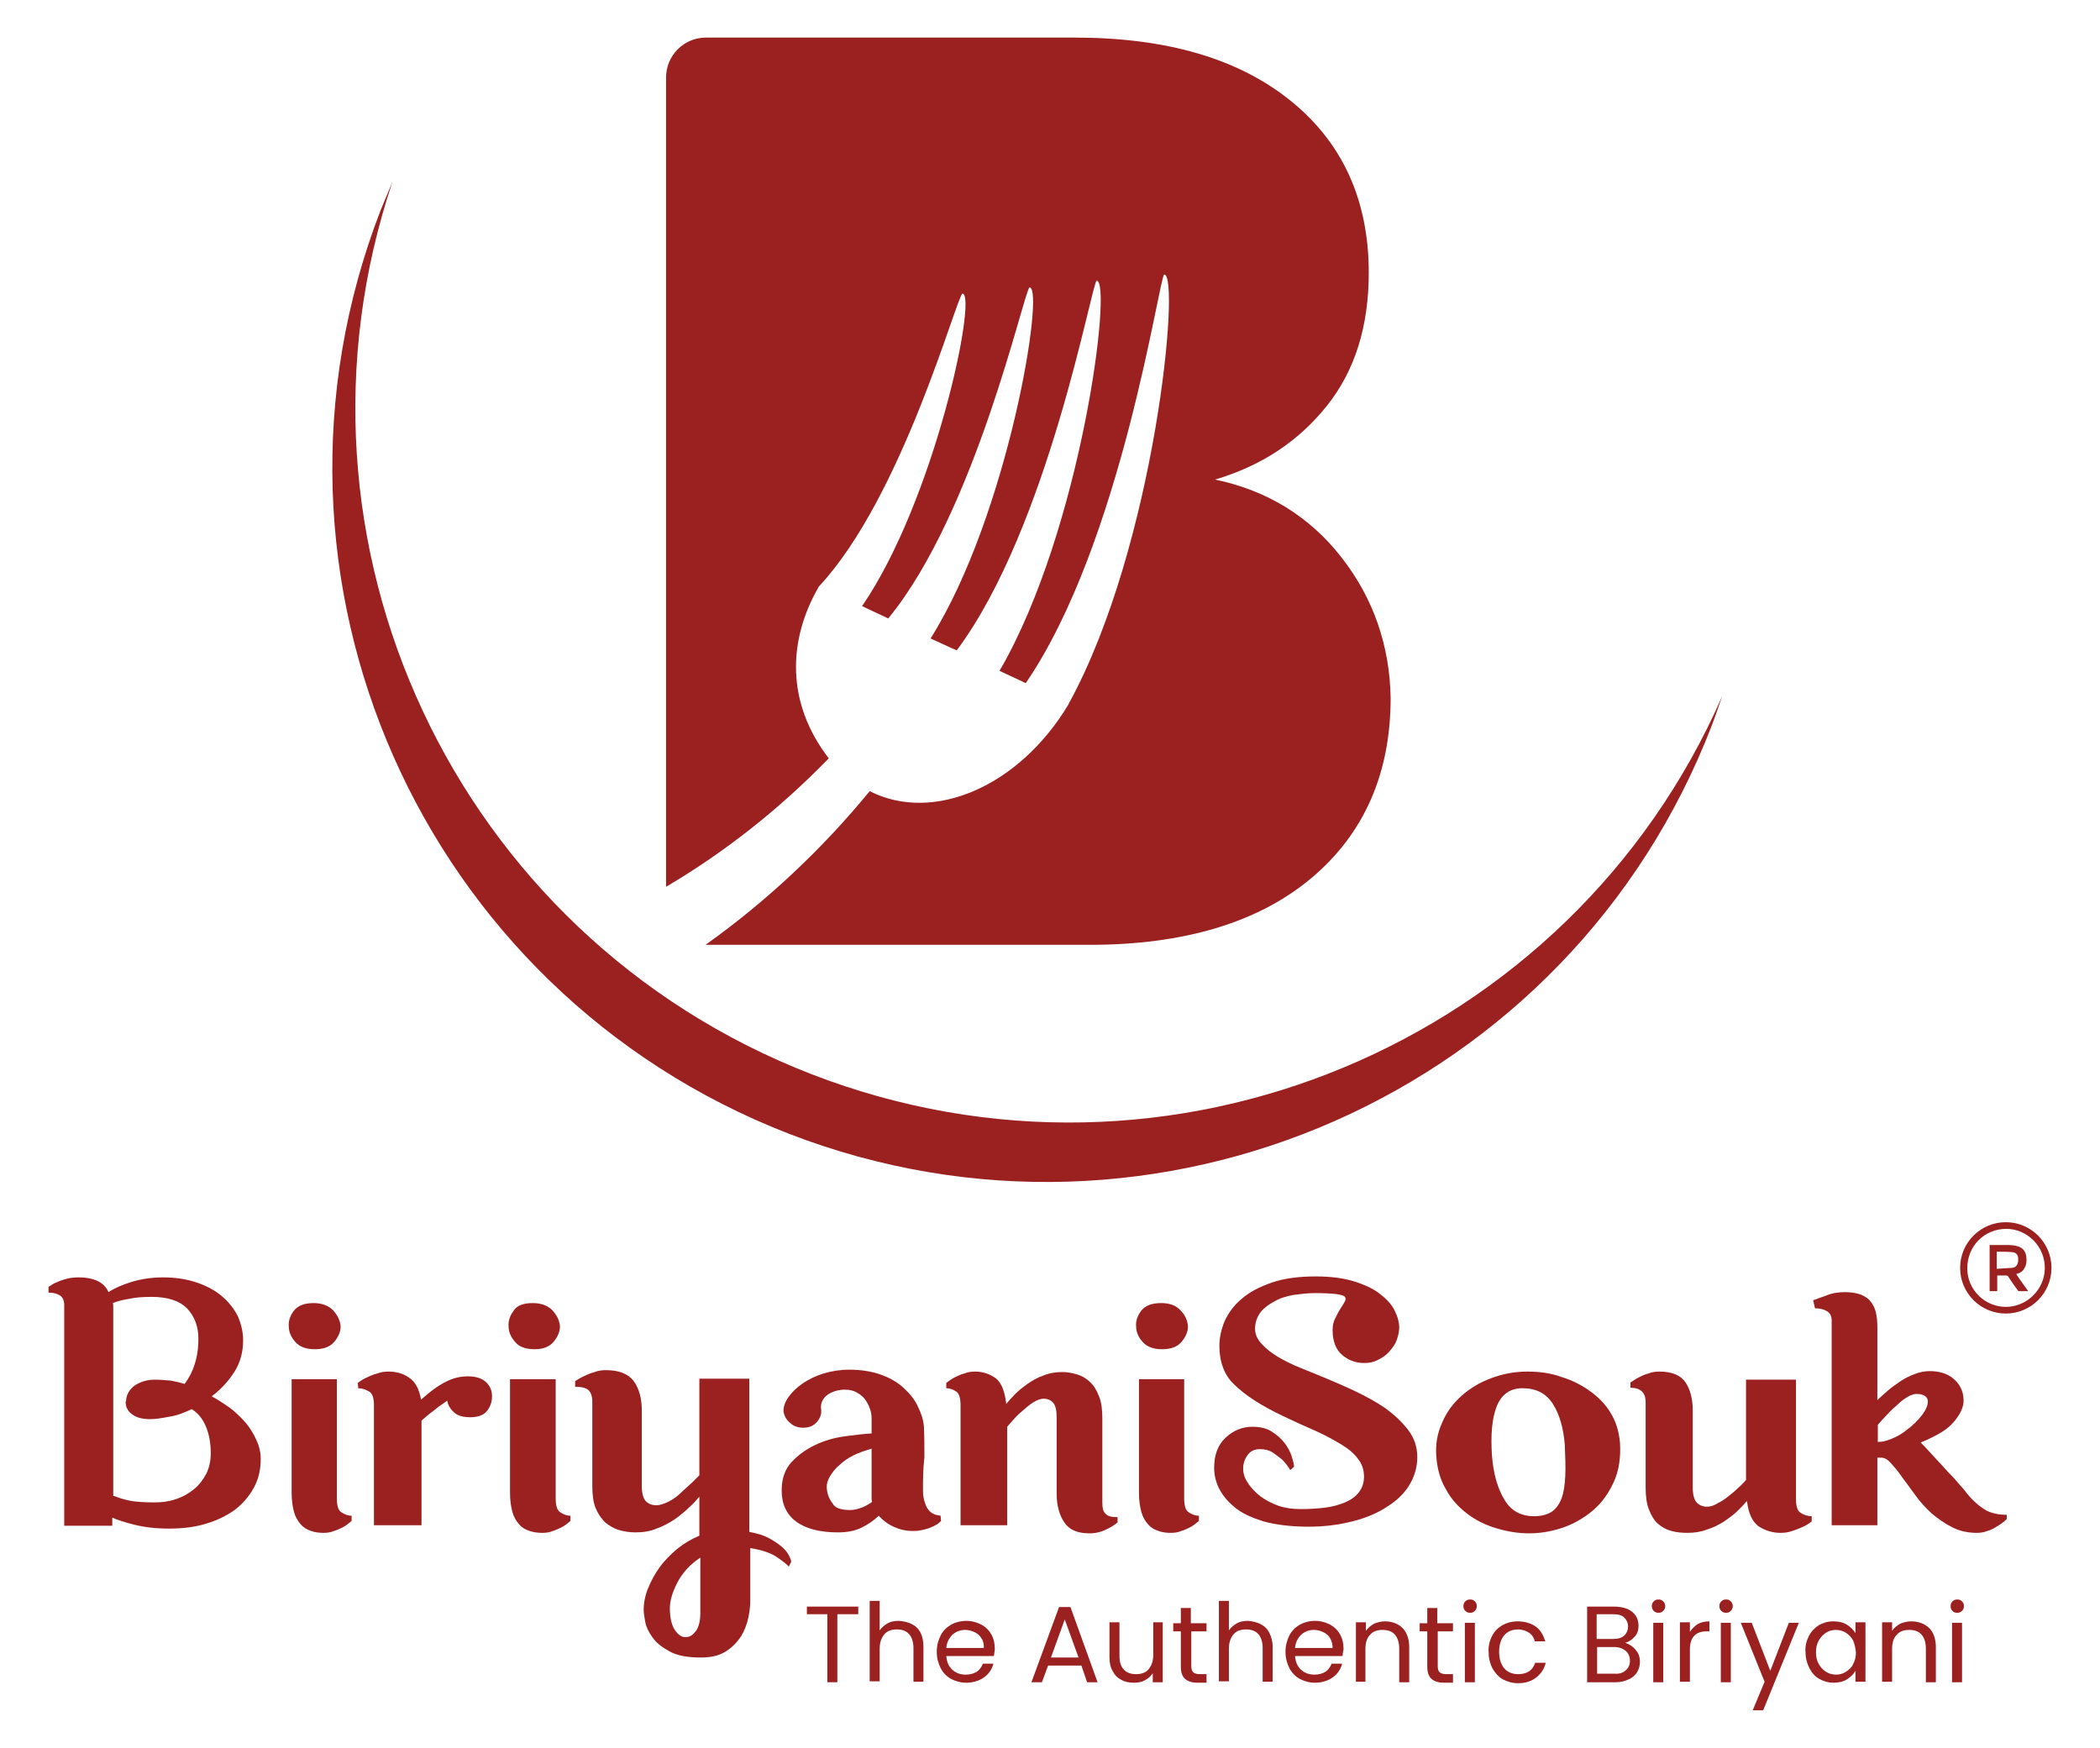 <?xml version="1.0" encoding="utf-8"?>
<!-- Generator: Adobe Illustrator 27.3.1, SVG Export Plug-In . SVG Version: 6.00 Build 0)  -->
<svg version="1.1" id="Layer_1" xmlns="http://www.w3.org/2000/svg" xmlns:xlink="http://www.w3.org/1999/xlink" x="0px" y="0px"
	 viewBox="0 0 441.4 367.4" style="enable-background:new 0 0 441.4 367.4;" xml:space="preserve">
<style type="text/css">
	.st0{fill:#9B2020;}
</style>
<g>
	<g>
		<path class="st0" d="M282,117.2c-6.7-8.6-15.6-14.1-26.6-16.4c9.8-2.9,17.6-8.1,23.5-15.5c5.9-7.4,8.8-16.7,8.8-28
			c0-15.2-5.5-27.3-16.4-36.1c-11-8.9-26.1-13.3-45.5-13.3h-77.4c-4.7,0-8.4,3.8-8.4,8.4v170.1c12.4-7.3,23.9-16.4,34.2-27
			c-9.1-11.8-8.5-24.9-2.2-35.9c0,0,0,0,0,0c0-0.1,0.1-0.1,0.1-0.2c0,0,0-0.1,0.1-0.1c0,0,0,0,0,0c17.5-18.8,28.8-60.7,30.1-61.5
			c3.2,0.2-5.8,43.4-21.1,65.7c1.8,0.9,3.7,1.7,5.5,2.6c18.4-22.4,28.5-68.8,29.7-69.6c3.3,0.1-4.5,47.9-20.8,73.8
			c1.8,0.8,3.6,1.7,5.5,2.5c19.3-25.9,28.3-77,29.4-77.7c3.4,0-3.2,52.4-20.4,82c1.8,0.9,3.7,1.7,5.5,2.6
			c20.2-29.5,28-85.2,29.1-85.9c3.5-0.1-1.9,57-20,90.1c0,0,0,0,0,0c-0.1,0.1-0.1,0.3-0.2,0.4c0,0,0,0,0,0
			c-10.3,17.1-28.3,24.9-41.7,18.1c-10,12.2-21.6,23.1-34.5,32.3h80.7c19.9,0,35.5-4.7,46.6-14c11.1-9.3,16.7-22,16.7-37.9
			C292.1,135.7,288.7,125.8,282,117.2"/>
		<path class="st0" d="M170.6,225.8c-75.1-29.1-113.5-112-88.1-187.6c-0.8,2-1.7,4-2.5,6c-29.9,77.3,8.5,164.1,85.8,194.1
			c77.3,29.9,164.2-8.5,194-85.8c0.8-2.1,1.5-4.2,2.2-6.2C330.1,219.3,245.8,254.9,170.6,225.8"/>
		<path class="st0" d="M10.2,270.5c0.6-0.4,1.2-0.8,1.8-1c0.6-0.3,1.2-0.5,2-0.7c0.7-0.2,1.6-0.3,2.5-0.3c1.7,0,3.1,0.3,4.1,0.8
			c1,0.5,1.8,1.3,2.2,2.3c1.2-0.8,2.8-1.5,4.7-2.1c1.9-0.6,4.2-1,6.8-1c2.7,0,5.1,0.4,7.1,1.1c2.1,0.7,3.9,1.7,5.3,2.9
			c1.4,1.2,2.5,2.6,3.3,4.2c0.7,1.6,1.1,3.3,1.1,5c0,2.5-0.6,4.7-1.8,6.6c-1.2,1.9-2.8,3.7-4.8,5.2c1.3,0.7,2.5,1.5,3.8,2.4
			c1.2,0.9,2.3,2,3.3,3.1c1,1.2,1.7,2.4,2.3,3.7c0.6,1.3,0.9,2.6,0.9,4c0,2.3-0.5,4.3-1.5,6.1c-1,1.8-2.3,3.3-4,4.6
			c-1.7,1.2-3.7,2.2-6.1,2.9c-2.3,0.7-4.9,1-7.7,1c-2.8,0-5.2-0.3-7.2-0.8c-2-0.5-3.6-1-4.7-1.5v1.7H13.5v-46.4c0-0.9-0.3-1.6-0.9-2
			c-0.6-0.4-1.4-0.6-2.4-0.6V270.5z M31.6,298.3c-1.6,0-2.9-0.3-3.8-1c-0.9-0.6-1.4-1.5-1.4-2.7h0.1c0-1.3,0.6-2.4,1.7-3.3
			c1.2-0.8,2.6-1.3,4.3-1.3c1.2,0,2.3,0.1,3.4,0.2c1,0.2,2,0.4,2.9,0.7c0.9-1.2,1.6-2.5,2.1-4.1c0.5-1.5,0.8-3.3,0.8-5.4
			c0-2.6-0.8-4.7-2.4-6.4c-1.6-1.6-4.1-2.4-7.4-2.4c-1.8,0-3.4,0.1-4.7,0.4c-1.3,0.2-2.5,0.5-3.5,0.9c0.1,0.2,0.1,0.5,0.1,0.7v0.7
			v39.1c0.8,0.3,1.9,0.7,3.3,1c1.4,0.3,3.2,0.4,5.4,0.4c1.6,0,3.1-0.2,4.5-0.7c1.5-0.5,2.7-1.2,3.8-2.1c1.1-0.9,1.9-2,2.6-3.3
			c0.6-1.3,0.9-2.7,0.9-4.2c0-2-0.3-3.9-1-5.6c-0.7-1.7-1.7-2.9-3-3.7c-1.7,0.8-3.3,1.4-4.8,1.6C33.9,298.1,32.7,298.3,31.6,298.3"
			/>
		<path class="st0" d="M65.9,273.9c1.7,0,3.1,0.5,4.1,1.5c0.9,1,1.5,2.1,1.6,3.4c0,1-0.4,2.1-1.3,3.2c-0.9,1.1-2.3,1.6-4.1,1.6
			c-1.9,0-3.2-0.5-4.1-1.5c-0.9-1-1.4-2.1-1.4-3.3c-0.1-1,0.2-2.1,1-3.2C62.6,274.4,64,273.9,65.9,273.9 M61.1,289.9h9.7v25
			c0,1.6,0.3,2.6,1,3c0.6,0.4,1.3,0.7,2.1,0.7v1.1c-0.6,0.5-1.2,1-1.8,1.3c-0.6,0.3-1.2,0.6-1.9,0.8c-0.7,0.3-1.4,0.4-2.2,0.4
			c-0.9,0-1.8-0.1-2.6-0.4c-0.9-0.3-1.6-0.7-2.2-1.4c-0.6-0.7-1.1-1.5-1.4-2.6c-0.3-1.1-0.5-2.4-0.5-4.1V289.9z"/>
		<path class="st0" d="M88.8,320.6H78.6v-25.2c0-1.5-0.3-2.5-1-2.9c-0.7-0.4-1.5-0.7-2.3-0.7l-0.1-1.1c0.6-0.5,1.3-0.9,2-1.2
			c0.6-0.3,1.3-0.6,2.1-0.8c0.8-0.3,1.5-0.4,2.3-0.4c1.7,0,3.2,0.4,4.4,1.3c1.3,0.8,2.1,2.4,2.5,4.6c1.9-1.7,3.5-2.9,5.1-3.7
			c1.5-0.8,3.1-1.2,4.7-1.2c1.5,0,2.7,0.3,3.6,1c0.9,0.7,1.4,1.6,1.5,2.8c0.1,1.2-0.2,2.3-0.9,3.3c-0.7,1-1.9,1.5-3.7,1.5
			c-1.1,0-2-0.2-2.6-0.5c-0.6-0.3-1.1-0.8-1.4-1.2c-0.4-0.5-0.7-1.1-0.8-1.8c-0.4,0.3-0.8,0.6-1.4,1c-0.5,0.3-1,0.8-1.7,1.3
			c-0.7,0.5-1.4,1.1-2.3,1.9V320.6z"/>
		<path class="st0" d="M112,273.9c1.7,0,3.1,0.5,4.1,1.5c0.9,1,1.5,2.1,1.6,3.4c0,1-0.4,2.1-1.3,3.2c-0.9,1.1-2.3,1.6-4,1.6
			c-1.9,0-3.3-0.5-4.1-1.5c-0.9-1-1.4-2.1-1.4-3.3c-0.1-1,0.2-2.1,1-3.2C108.6,274.4,110,273.9,112,273.9 M107.1,289.9h9.7v25
			c0,1.6,0.3,2.6,1,3c0.6,0.4,1.3,0.7,2.1,0.7v1.1c-0.6,0.5-1.2,1-1.8,1.3c-0.6,0.3-1.2,0.6-1.9,0.8c-0.7,0.3-1.4,0.4-2.2,0.4
			c-0.9,0-1.8-0.1-2.7-0.4c-0.9-0.3-1.6-0.7-2.2-1.4c-0.6-0.7-1.1-1.5-1.4-2.6c-0.3-1.1-0.5-2.4-0.5-4.1V289.9z"/>
		<path class="st0" d="M165.8,329.3c-0.3-0.4-1.2-1.1-2.5-2c-1.3-0.9-3.2-1.5-5.6-1.9v11c0,1-0.1,2.2-0.4,3.6
			c-0.3,1.4-0.8,2.7-1.5,3.9c-0.8,1.2-1.8,2.3-3.2,3.2c-1.4,0.9-3.1,1.3-5.3,1.3c-2.8,0-5-0.4-6.6-1.3c-1.6-0.9-2.8-1.8-3.6-3
			c-0.8-1.1-1.3-2.2-1.5-3.3c-0.2-1.1-0.3-1.9-0.3-2.4c0-1.5,0.3-3,0.9-4.5c0.6-1.5,1.4-3,2.4-4.4c1-1.4,2.3-2.7,3.7-3.9
			c1.5-1.2,3-2.1,4.7-2.8v-8.2c-0.5,0.6-1.2,1.4-2.1,2.2c-0.8,0.8-1.9,1.7-3,2.5c-1.2,0.8-2.5,1.5-3.9,2c-1.4,0.6-2.9,0.8-4.5,0.8
			c-1.2,0-2.4-0.2-3.4-0.5c-1.1-0.3-2-0.9-2.9-1.6c-0.8-0.8-1.5-1.8-2-3c-0.5-1.2-0.7-2.8-0.7-4.7v-17.7c0-1.1-0.3-1.9-0.8-2.4
			c-0.6-0.5-1.5-0.7-2.8-0.7v-1.2c0.6-0.4,1.3-0.8,2-1.1c0.6-0.3,1.3-0.6,2.1-0.8c0.7-0.3,1.6-0.4,2.4-0.4c2.7,0,4.7,0.8,5.8,2.3
			c1.1,1.5,1.7,3.6,1.7,6.1v15.9c0,1.6,0.3,2.6,0.8,3.2c0.6,0.6,1.3,0.9,2.3,0.9c0.7,0,1.6-0.3,2.6-0.8c1-0.5,1.9-1.2,2.7-2
			c0.8-0.7,1.6-1.5,2.3-2.1l1.4-1.4v-20.3h10.5v32.2c1.6,0.3,3,0.7,4.1,1.3c1.1,0.6,2,1.2,2.7,1.8s1.2,1.2,1.5,1.8
			c0.3,0.6,0.5,1,0.5,1.4L165.8,329.3z M140.8,338.1c0,2,0.4,3.6,1.1,4.6c0.7,1,1.5,1.5,2.3,1.4c0.8,0,1.4-0.4,2.1-1.3
			c0.6-0.9,0.9-2.1,0.9-3.7v-11.7c-2.1,1.4-3.7,3.1-4.8,5.2C141.3,334.7,140.8,336.5,140.8,338.1"/>
		<path class="st0" d="M194,313.5c0,0.9,0.2,1.9,0.6,2.9c0.4,1,1.1,1.7,2.1,2c0.5,0.1,0.8,0.2,1,0.2l0.1,1.1
			c-0.3,0.3-0.7,0.7-1.2,0.9c-0.5,0.3-1.1,0.5-1.6,0.7c-0.6,0.2-1.1,0.3-1.7,0.4c-0.6,0.1-1.1,0.1-1.5,0.1c-1.4,0-2.7-0.3-4-0.9
			c-1.3-0.6-2.3-1.4-3.1-2.3c-1,1-2.2,1.8-3.6,2.5c-1.4,0.7-3.1,1-5,1c-3.8,0-6.8-0.8-8.8-2.3c-2-1.5-3-3.7-3-6.5
			c0-2.5,0.7-4.5,2.1-6c1.4-1.5,3.1-2.7,5-3.6c1.9-0.9,4-1.5,6.2-1.8c2.2-0.3,4-0.5,5.6-0.6v-3.2c0-0.7-0.1-1.4-0.4-2.1
			c-0.2-0.7-0.6-1.3-1-1.9c-0.5-0.6-1-1-1.7-1.4c-0.7-0.4-1.5-0.6-2.5-0.6c-1.4,0-2.7,0.4-3.7,1.1c-1,0.8-1.5,1.8-1.3,3.1
			c0.1,0.9-0.2,1.8-0.9,2.6c-0.7,0.8-1.6,1.2-2.9,1.2c-1,0-2-0.3-2.7-1c-0.8-0.6-1.2-1.4-1.4-2.3c-0.1-1,0.3-2.1,1-3.1
			c0.7-1,1.7-2,3-2.9c1.3-0.9,2.8-1.6,4.4-2.1c1.7-0.5,3.5-0.8,5.4-0.8c2.6,0,4.9,0.4,6.8,1.1c1.9,0.7,3.6,1.7,4.8,2.9
			c1.3,1.2,2.3,2.5,2.9,3.9c0.7,1.4,1.1,2.8,1.2,4.1c0.1,2.1,0.1,4.3,0.1,6.4C194,308.9,194,311.1,194,313.5 M178.7,317.4
			c0.8,0,1.6-0.2,2.4-0.5c0.8-0.3,1.5-0.7,2.2-1.2c-0.1-0.3-0.1-0.6-0.1-0.9c0-0.3,0-0.7,0-1v-9.3c-1.3,0.4-2.6,0.8-3.8,1.4
			c-1.2,0.6-2.2,1.3-3,2.1c-0.9,0.7-1.5,1.6-2,2.4c-0.5,0.9-0.7,1.7-0.6,2.6c0.1,1.1,0.5,2.1,1.2,3
			C175.5,317,176.8,317.4,178.7,317.4"/>
		<path class="st0" d="M201.9,320.6v-25.2c0-1.5-0.3-2.5-0.9-2.9c-0.6-0.4-1.3-0.7-2.1-0.7v-1.1c0.6-0.5,1.2-0.9,1.8-1.2
			c0.6-0.3,1.2-0.6,2-0.8c0.7-0.3,1.5-0.4,2.3-0.4c1.6,0,3,0.5,4.3,1.4c1.2,1,1.9,2.7,2.2,5.4c0.5-0.6,1.2-1.4,1.9-2.1
			c0.8-0.8,1.7-1.5,2.7-2.2c1-0.7,2.1-1.3,3.3-1.7c1.2-0.5,2.5-0.7,3.9-0.7c1.1,0,2.1,0.2,3.1,0.5c1,0.3,1.9,0.8,2.7,1.6
			c0.8,0.7,1.4,1.7,1.9,3c0.5,1.2,0.7,2.8,0.7,4.7v17.7c0,1.1,0.2,1.9,0.7,2.3c0.4,0.5,1.3,0.7,2.5,0.7v1.1
			c-0.6,0.5-1.2,0.9-1.8,1.2c-0.6,0.3-1.2,0.6-1.9,0.8c-0.7,0.2-1.4,0.3-2.2,0.3c-2.5,0-4.2-0.7-5.3-2.3c-1-1.5-1.6-3.5-1.6-6v-15.9
			c0-1.6-0.2-2.6-0.7-3.2c-0.5-0.6-1.2-0.9-2-0.9c-0.6,0-1.3,0.2-2.1,0.7c-0.7,0.4-1.4,1-2.1,1.6c-0.7,0.6-1.4,1.2-2,1.9
			c-0.6,0.7-1.1,1.2-1.5,1.7v20.7H201.9z"/>
		<path class="st0" d="M244.1,273.9c1.7,0,3.1,0.5,4,1.5c1,1,1.5,2.1,1.6,3.4c0,1-0.4,2.1-1.3,3.2c-0.9,1.1-2.3,1.6-4.1,1.6
			c-1.9,0-3.2-0.5-4.1-1.5c-0.9-1-1.4-2.1-1.4-3.3c-0.1-1,0.2-2.1,1-3.2C240.7,274.4,242.1,273.9,244.1,273.9 M239.2,289.9h9.7v25
			c0,1.6,0.3,2.6,1,3c0.6,0.4,1.3,0.7,2.1,0.7v1.1c-0.6,0.5-1.2,1-1.8,1.3c-0.6,0.3-1.2,0.6-1.9,0.8c-0.7,0.3-1.4,0.4-2.2,0.4
			c-0.9,0-1.8-0.1-2.6-0.4c-0.9-0.3-1.6-0.7-2.2-1.4c-0.6-0.7-1.1-1.5-1.4-2.6c-0.3-1.1-0.5-2.4-0.5-4.1V289.9z"/>
		<path class="st0" d="M256.3,282.9c0-1.7,0.4-3.5,1.1-5.2c0.8-1.7,1.9-3.3,3.6-4.7c1.6-1.4,3.7-2.5,6.3-3.4
			c2.6-0.9,5.7-1.3,9.3-1.3c3.3,0,6,0.4,8.2,1.1c2.2,0.7,4.1,1.6,5.4,2.7c1.4,1.1,2.4,2.2,3,3.5c0.6,1.2,0.9,2.4,0.9,3.4
			c0,0.9-0.2,1.7-0.5,2.6c-0.3,0.9-0.9,1.7-1.5,2.4c-0.7,0.8-1.5,1.4-2.4,1.8c-0.9,0.5-1.9,0.7-2.9,0.7c-1.9,0-3.4-0.6-4.7-1.7
			c-1.3-1.1-2-2.9-2-5.2c0-1,0.2-1.9,0.6-2.6c0.4-0.8,0.7-1.4,1.1-2c0.4-0.6,0.7-1.1,0.9-1.5c0.2-0.4,0.2-0.7-0.1-1
			c-0.3-0.2-0.9-0.4-1.8-0.5c-0.9-0.1-2.4-0.2-4.4-0.2c-1.6,0-3.1,0.2-4.6,0.4c-1.5,0.3-2.9,0.7-4,1.4c-1.2,0.6-2.2,1.4-2.9,2.3
			c-0.7,1-1.1,2.1-1.1,3.4c0,1.2,0.5,2.2,1.4,3.2c0.9,1,2.1,1.9,3.4,2.7c1.4,0.8,2.9,1.6,4.7,2.3c1.7,0.7,3.4,1.4,4.9,2
			c2.1,0.9,4.3,1.8,6.6,2.9c2.3,1.1,4.5,2.3,6.4,3.6c1.9,1.4,3.5,2.9,4.8,4.6c1.3,1.7,1.9,3.6,1.9,5.7c0,2.1-0.6,4.1-1.7,5.9
			c-1.1,1.8-2.7,3.3-4.8,4.6c-2,1.3-4.4,2.3-7.2,3c-2.8,0.7-5.8,1.1-9.1,1.1c-3.8,0-6.9-0.4-9.5-1.1c-2.5-0.8-4.6-1.7-6.1-3
			c-1.5-1.2-2.6-2.6-3.3-4c-0.7-1.4-1-2.9-1-4.3c0-2.7,0.8-4.8,2.4-6.3c1.6-1.5,3.5-2.3,5.6-2.3c1.6,0,3,0.3,4.1,1
			c1.1,0.7,2,1.5,2.7,2.4c0.7,0.9,1.2,1.9,1.5,2.8c0.3,1,0.5,1.7,0.5,2.2l-0.8,0.7c-0.5-0.8-1-1.5-1.7-2.2c-0.6-0.5-1.3-1-2-1.5
			c-0.8-0.5-1.7-0.7-2.7-0.7c-1.1,0-2,0.4-2.6,1.3c-0.6,0.8-0.9,1.8-0.9,2.8c0,1,0.3,2,1,3c0.6,1,1.5,1.9,2.6,2.8
			c1.1,0.8,2.4,1.5,3.8,2c1.5,0.5,3,0.7,4.7,0.7c1.8,0,3.5-0.1,5.1-0.3c1.6-0.2,3-0.6,4.2-1.1c1.2-0.5,2.2-1.2,2.9-2.1
			c0.7-0.9,1.1-2,1.1-3.3c0-1.4-0.4-2.7-1.3-3.8c-0.8-1.1-2-2.1-3.5-3c-1.5-0.9-3.3-1.9-5.3-2.8c-2.1-0.9-4.3-1.9-6.8-3.1
			c-4.7-2.2-8.2-4.5-10.5-6.8C257.4,289.1,256.3,286.3,256.3,282.9"/>
		<path class="st0" d="M321,288.3c2.5,0,4.9,0.3,7.1,1.1c2.3,0.7,4.3,1.7,6.1,3c1.8,1.3,3.3,2.8,4.4,4.7c1.1,1.8,1.7,3.9,1.9,6.1
			c0.2,3.1-0.2,5.9-1.3,8.3c-1.1,2.4-2.5,4.4-4.4,6c-1.9,1.6-4,2.8-6.3,3.6c-2.4,0.8-4.7,1.2-7.1,1.2c-2.4,0-4.7-0.4-7-1.1
			c-2.3-0.7-4.3-1.7-6.1-3.1c-1.8-1.4-3.3-3-4.4-5.1c-1.2-2-1.8-4.3-2-6.8c-0.2-2.6,0.2-4.9,1.2-7.1c0.9-2.2,2.3-4.1,4.1-5.7
			c1.8-1.6,3.8-2.8,6.2-3.7C315.8,288.8,318.3,288.3,321,288.3 M322.5,318.7c1.4,0,2.6-0.3,3.6-0.9c0.9-0.6,1.6-1.5,2.1-2.8
			c0.5-1.3,0.7-2.8,0.8-4.7c0.1-1.9,0-4.1-0.1-6.7c-0.3-3.5-1.1-6.3-2.5-8.5c-1.4-2.2-3.5-3.3-6.4-3.3c-2.6,0-4.4,1.3-5.4,3.8
			c-1,2.5-1.3,6-1,10.4c0.3,3.8,1.2,6.9,2.6,9.2C317.6,317.6,319.7,318.7,322.5,318.7"/>
		<path class="st0" d="M377.5,289.9v25.2c0,1.5,0.3,2.5,1,2.9c0.6,0.4,1.4,0.7,2.3,0.7v1.1c-0.6,0.5-1.3,0.9-2,1.2
			c-0.7,0.3-1.4,0.6-2.1,0.8c-0.8,0.3-1.6,0.4-2.4,0.4c-1.8,0-3.3-0.5-4.7-1.4c-1.3-1-2.1-2.7-2.4-5.3c-0.5,0.6-1.2,1.3-2,2.1
			c-0.8,0.8-1.8,1.5-2.8,2.2c-1.1,0.7-2.3,1.3-3.6,1.7c-1.3,0.5-2.7,0.7-4.1,0.7c-1.2,0-2.3-0.1-3.4-0.4c-1.1-0.3-2-0.8-2.8-1.5
			c-0.8-0.7-1.4-1.7-1.9-3c-0.5-1.2-0.7-2.8-0.7-4.7v-17.9c0-2-1.1-3-3.2-3v-1.1c0.6-0.4,1.2-0.8,1.8-1.1c0.6-0.3,1.2-0.6,2-0.8
			c0.7-0.3,1.5-0.4,2.3-0.4c2.7,0,4.5,0.8,5.5,2.3c1,1.5,1.5,3.5,1.5,5.9v16.1c0,1.6,0.3,2.6,0.8,3.2c0.6,0.6,1.3,0.9,2.2,0.9
			c0.7,0,1.4-0.2,2.2-0.7c0.8-0.4,1.6-0.9,2.3-1.5c0.8-0.6,1.5-1.2,2.1-1.8c0.7-0.6,1.2-1.2,1.6-1.6v-21.1H377.5z"/>
		<path class="st0" d="M381.1,273.3c0.7-0.2,1.6-0.6,2.8-1c1.2-0.5,2.5-0.7,3.9-0.7c1.3,0,2.4,0.2,3.3,0.5c0.9,0.4,1.6,0.8,2.1,1.5
			c0.5,0.6,0.9,1.4,1.1,2.3c0.2,0.9,0.3,1.9,0.3,3v15.4c0.6-0.6,1.4-1.3,2.2-2c0.8-0.7,1.7-1.3,2.7-2c0.9-0.6,1.9-1.1,3-1.5
			c1-0.4,2.1-0.6,3.1-0.6c2,0,3.7,0.5,5,1.6c1.3,1.1,2,2.5,2.1,4.1c0.1,1-0.1,1.9-0.6,2.9c-0.5,0.9-1.1,1.8-1.9,2.6
			c-0.8,0.8-1.8,1.5-2.9,2.1c-1.1,0.6-2.3,1.2-3.6,1.7c0.5,0.5,1.1,1.1,1.8,1.9c0.7,0.8,1.6,1.7,2.5,2.7c0.9,1,1.8,2,2.8,3
			c0.9,1.1,1.9,2.1,2.7,3.2c1.4,1.7,2.8,2.8,4,3.5c1.2,0.6,2.6,0.9,4.3,0.9v0.9c-0.6,0.6-1.3,1.1-2,1.5c-0.6,0.4-1.3,0.8-2.1,1
			c-0.7,0.3-1.5,0.4-2.2,0.4c-1.9,0-3.7-0.4-5.2-1.2c-1.6-0.8-3-1.8-4.3-2.9c-1.3-1.2-2.4-2.4-3.4-3.8c-1-1.4-2-2.7-2.8-3.8
			c-0.8-1.2-1.6-2.1-2.3-2.9c-0.7-0.8-1.4-1.2-2-1.2h-0.9v14.2H385v-43c0-0.9-0.3-1.6-1-2c-0.7-0.4-1.5-0.6-2.5-0.6L381.1,273.3z
			 M402.8,293c-0.5,0-1.1,0.2-1.8,0.6c-0.7,0.4-1.4,0.9-2.1,1.6c-0.7,0.6-1.5,1.3-2.2,2.1c-0.8,0.8-1.4,1.5-2,2.2v3.6l1.1-0.1
			c1.7-0.4,3.4-1.2,4.8-2.3c1.5-1.1,2.6-2.2,3.5-3.4c0.8-1.1,1.2-2.1,1.1-3C405,293.5,404.3,293,402.8,293"/>
		<polygon class="st0" points="180.4,337.7 180.4,339.3 176,339.3 176,353.6 173.9,353.6 173.9,339.3 169.6,339.3 169.6,337.7 		"/>
		<path class="st0" d="M191.7,341.4c0.8,0.4,1.4,1,1.8,1.8c0.4,0.8,0.6,1.8,0.6,2.9v7.4h-2.1v-7.1c0-1.2-0.3-2.2-0.9-2.9
			c-0.6-0.7-1.5-1-2.6-1c-1.1,0-2,0.3-2.6,1c-0.6,0.7-1,1.7-1,3v6.9h-2.1v-16.9h2.1v6.2c0.4-0.6,1-1.1,1.7-1.5
			c0.7-0.4,1.5-0.5,2.4-0.5C190.1,340.8,190.9,341,191.7,341.4"/>
		<path class="st0" d="M208.9,348.1h-10c0.1,1.2,0.5,2.2,1.3,2.9c0.8,0.7,1.7,1,2.8,1c0.9,0,1.6-0.2,2.3-0.6c0.6-0.4,1-1,1.3-1.7
			h2.2c-0.3,1.2-1,2.2-2,2.9c-1,0.7-2.3,1.1-3.7,1.1c-1.2,0-2.2-0.3-3.2-0.8c-0.9-0.5-1.7-1.3-2.2-2.3c-0.5-1-0.8-2.1-0.8-3.4
			c0-1.3,0.3-2.4,0.8-3.4c0.5-1,1.2-1.7,2.2-2.3c0.9-0.5,2-0.8,3.2-0.8c1.2,0,2.2,0.3,3.2,0.8c0.9,0.5,1.6,1.2,2.1,2.1
			c0.5,0.9,0.7,1.9,0.7,3.1C209,347.2,209,347.7,208.9,348.1 M206.3,344.4c-0.3-0.6-0.8-1-1.4-1.3c-0.6-0.3-1.3-0.5-2-0.5
			c-1,0-1.9,0.3-2.7,1c-0.7,0.7-1.2,1.6-1.3,2.8h7.9C206.8,345.6,206.7,344.9,206.3,344.4"/>
		<path class="st0" d="M227.3,350.1h-7l-1.3,3.5h-2.2l5.8-15.8h2.4l5.7,15.8h-2.2L227.3,350.1z M226.7,348.4l-2.9-8l-2.9,8H226.7z"
			/>
		<path class="st0" d="M244.4,341.1v12.5h-2.1v-1.9c-0.4,0.6-0.9,1.1-1.7,1.5c-0.7,0.4-1.5,0.5-2.3,0.5c-1,0-1.9-0.2-2.6-0.6
			c-0.8-0.4-1.4-1-1.8-1.8c-0.5-0.8-0.7-1.8-0.7-3v-7.3h2.1v7.1c0,1.2,0.3,2.2,0.9,2.8c0.6,0.7,1.5,1,2.6,1c1.1,0,2-0.3,2.6-1
			c0.6-0.7,1-1.7,1-3v-6.9H244.4z"/>
		<path class="st0" d="M250.4,342.8v7.4c0,0.6,0.1,1,0.4,1.3c0.2,0.2,0.7,0.4,1.3,0.4h1.5v1.8h-1.9c-1.2,0-2-0.3-2.6-0.8
			c-0.6-0.5-0.9-1.4-0.9-2.6v-7.4h-1.6v-1.7h1.6v-3.2h2.1v3.2h3.3v1.7H250.4z"/>
		<path class="st0" d="M265,341.4c0.8,0.4,1.4,1,1.8,1.8c0.4,0.8,0.7,1.8,0.7,2.9v7.4h-2.1v-7.1c0-1.2-0.3-2.2-0.9-2.9
			c-0.6-0.7-1.5-1-2.6-1c-1.1,0-2,0.3-2.6,1c-0.6,0.7-1,1.7-1,3v6.9h-2.1v-16.9h2.1v6.2c0.4-0.6,1-1.1,1.7-1.5
			c0.7-0.4,1.5-0.5,2.4-0.5C263.4,340.8,264.2,341,265,341.4"/>
		<path class="st0" d="M282.2,348.1h-10c0.1,1.2,0.5,2.2,1.3,2.9c0.8,0.7,1.7,1,2.8,1c0.9,0,1.6-0.2,2.3-0.6c0.6-0.4,1-1,1.3-1.7
			h2.2c-0.3,1.2-1,2.2-2,2.9c-1,0.7-2.3,1.1-3.7,1.1c-1.2,0-2.2-0.3-3.2-0.8c-0.9-0.5-1.7-1.3-2.2-2.3c-0.5-1-0.8-2.1-0.8-3.4
			c0-1.3,0.3-2.4,0.8-3.4c0.5-1,1.2-1.7,2.2-2.3c0.9-0.5,2-0.8,3.2-0.8c1.2,0,2.2,0.3,3.2,0.8c0.9,0.5,1.6,1.2,2.1,2.1
			c0.5,0.9,0.7,1.9,0.7,3.1C282.3,347.2,282.2,347.7,282.2,348.1 M279.6,344.4c-0.3-0.6-0.8-1-1.4-1.3c-0.6-0.3-1.3-0.5-2-0.5
			c-1,0-1.9,0.3-2.7,1c-0.7,0.7-1.2,1.6-1.3,2.8h7.9C280.1,345.6,279.9,344.9,279.6,344.4"/>
		<path class="st0" d="M294.8,342.2c0.9,0.9,1.4,2.3,1.4,4v7.4h-2.1v-7.1c0-1.2-0.3-2.2-0.9-2.9c-0.6-0.7-1.5-1-2.6-1
			c-1.1,0-2,0.3-2.6,1c-0.7,0.7-1,1.7-1,3v6.9H285v-12.5h2.1v1.8c0.4-0.6,1-1.1,1.7-1.5c0.7-0.3,1.5-0.5,2.3-0.5
			C292.6,340.8,293.9,341.3,294.8,342.2"/>
		<path class="st0" d="M302.2,342.8v7.4c0,0.6,0.1,1,0.4,1.3c0.2,0.2,0.7,0.4,1.3,0.4h1.5v1.8h-1.9c-1.2,0-2-0.3-2.6-0.8
			c-0.6-0.5-0.9-1.4-0.9-2.6v-7.4h-1.6v-1.7h1.6v-3.2h2.1v3.2h3.3v1.7H302.2z"/>
		<path class="st0" d="M308,338.6c-0.3-0.3-0.4-0.6-0.4-1c0-0.4,0.1-0.7,0.4-1c0.3-0.3,0.6-0.4,1-0.4c0.4,0,0.7,0.1,1,0.4
			c0.3,0.3,0.4,0.6,0.4,1c0,0.4-0.1,0.7-0.4,1c-0.3,0.3-0.6,0.4-1,0.4C308.6,339,308.3,338.9,308,338.6 M310,353.6h-2.1v-12.5h2.1
			V353.6z"/>
		<path class="st0" d="M313.6,343.9c0.5-1,1.2-1.7,2.2-2.3c0.9-0.5,2-0.8,3.2-0.8c1.5,0,2.8,0.4,3.8,1.1c1,0.7,1.6,1.8,2,3.1h-2.2
			c-0.2-0.8-0.6-1.4-1.2-1.8c-0.6-0.4-1.4-0.7-2.3-0.7c-1.2,0-2.2,0.4-2.9,1.2c-0.7,0.8-1.1,2-1.1,3.5c0,1.5,0.4,2.7,1.1,3.5
			c0.7,0.8,1.7,1.2,2.9,1.2c0.9,0,1.7-0.2,2.3-0.6c0.6-0.4,1-1,1.3-1.8h2.2c-0.3,1.3-1,2.3-2,3.1c-1,0.8-2.3,1.2-3.8,1.2
			c-1.2,0-2.2-0.3-3.2-0.8c-0.9-0.5-1.6-1.3-2.2-2.3c-0.5-1-0.8-2.1-0.8-3.4C312.8,346,313.1,344.9,313.6,343.9"/>
		<path class="st0" d="M343.1,346.1c0.5,0.4,0.9,0.9,1.2,1.4c0.3,0.6,0.4,1.2,0.4,1.8c0,0.8-0.2,1.5-0.6,2.2c-0.4,0.6-1,1.2-1.8,1.5
			c-0.8,0.4-1.7,0.6-2.8,0.6h-5.9v-15.9h5.7c1.1,0,2,0.2,2.8,0.5c0.8,0.4,1.3,0.8,1.7,1.4c0.4,0.6,0.6,1.3,0.6,2.1
			c0,0.9-0.2,1.7-0.8,2.3c-0.5,0.6-1.2,1.1-2,1.3C342.1,345.5,342.6,345.7,343.1,346.1 M335.6,344.5h3.5c1,0,1.7-0.2,2.3-0.7
			c0.5-0.5,0.8-1.1,0.8-1.9c0-0.8-0.3-1.4-0.8-1.9c-0.5-0.5-1.3-0.7-2.3-0.7h-3.5V344.5z M341.7,351.1c0.6-0.5,0.9-1.2,0.9-2
			c0-0.9-0.3-1.6-0.9-2.1c-0.6-0.5-1.4-0.8-2.4-0.8h-3.6v5.6h3.7C340.3,351.9,341.2,351.6,341.7,351.1"/>
		<path class="st0" d="M347.6,338.6c-0.3-0.3-0.4-0.6-0.4-1c0-0.4,0.1-0.7,0.4-1c0.3-0.3,0.6-0.4,1-0.4c0.4,0,0.7,0.1,1,0.4
			c0.3,0.3,0.4,0.6,0.4,1c0,0.4-0.1,0.7-0.4,1c-0.3,0.3-0.6,0.4-1,0.4C348.2,339,347.9,338.9,347.6,338.6 M349.6,353.6h-2.1v-12.5
			h2.1V353.6z"/>
		<path class="st0" d="M356.8,341.4c0.7-0.4,1.5-0.6,2.5-0.6v2.1h-0.6c-2.3,0-3.5,1.3-3.5,3.8v6.8h-2.1v-12.5h2.1v2
			C355.6,342.4,356.2,341.8,356.8,341.4"/>
		<path class="st0" d="M361.8,338.6c-0.3-0.3-0.4-0.6-0.4-1c0-0.4,0.1-0.7,0.4-1c0.3-0.3,0.6-0.4,1-0.4c0.4,0,0.7,0.1,1,0.4
			c0.3,0.3,0.4,0.6,0.4,1c0,0.4-0.1,0.7-0.4,1c-0.3,0.3-0.6,0.4-1,0.4C362.4,339,362.1,338.9,361.8,338.6 M363.8,353.6h-2.1v-12.5
			h2.1V353.6z"/>
		<polygon class="st0" points="378.1,341.1 370.6,359.5 368.4,359.5 370.9,353.5 365.9,341.1 368.2,341.1 372.1,351.2 376,341.1 		
			"/>
		<path class="st0" d="M380.2,343.9c0.5-1,1.2-1.7,2.1-2.3c0.9-0.5,1.9-0.8,3-0.8c1.1,0,2.1,0.2,2.9,0.7c0.8,0.5,1.4,1.1,1.8,1.8
			v-2.3h2.1v12.5H390v-2.3c-0.4,0.7-1,1.3-1.8,1.8c-0.8,0.5-1.8,0.7-2.8,0.7c-1.1,0-2.1-0.3-3-0.8c-0.9-0.5-1.6-1.3-2.1-2.3
			c-0.5-1-0.8-2.1-0.8-3.4C379.4,346,379.7,344.9,380.2,343.9 M389.5,344.8c-0.4-0.7-0.9-1.2-1.5-1.6c-0.6-0.4-1.4-0.6-2.1-0.6
			c-0.8,0-1.5,0.2-2.1,0.6c-0.6,0.4-1.1,0.9-1.5,1.6c-0.4,0.7-0.6,1.5-0.6,2.5c0,1,0.2,1.8,0.6,2.5c0.4,0.7,0.9,1.2,1.5,1.6
			c0.6,0.4,1.4,0.6,2.1,0.6c0.8,0,1.5-0.2,2.1-0.6c0.6-0.4,1.2-0.9,1.5-1.6c0.4-0.7,0.6-1.5,0.6-2.5
			C390,346.4,389.8,345.5,389.5,344.8"/>
		<path class="st0" d="M405.5,342.2c0.9,0.9,1.4,2.3,1.4,4v7.4h-2.1v-7.1c0-1.2-0.3-2.2-0.9-2.9c-0.6-0.7-1.5-1-2.6-1
			c-1.1,0-2,0.3-2.6,1c-0.7,0.7-1,1.7-1,3v6.9h-2.1v-12.5h2.1v1.8c0.4-0.6,1-1.1,1.7-1.5c0.7-0.3,1.5-0.5,2.3-0.5
			C403.3,340.8,404.5,341.3,405.5,342.2"/>
		<path class="st0" d="M410.4,338.6c-0.3-0.3-0.4-0.6-0.4-1c0-0.4,0.1-0.7,0.4-1c0.3-0.3,0.6-0.4,1-0.4c0.4,0,0.7,0.1,1,0.4
			c0.3,0.3,0.4,0.6,0.4,1c0,0.4-0.1,0.7-0.4,1c-0.3,0.3-0.6,0.4-1,0.4C411,339,410.6,338.9,410.4,338.6 M412.4,353.6h-2.1v-12.5h2.1
			V353.6z"/>
		<path class="st0" d="M421.6,256.9c5.3,0,9.6,4.3,9.6,9.6c0,5.3-4.3,9.6-9.6,9.6c-5.3,0-9.6-4.3-9.6-9.6
			C412,261.2,416.3,256.9,421.6,256.9 M421.6,274.7c4.4,0,8.1-3.6,8.2-8c0.1-4.8-3.8-8.4-8.1-8.4c-4.6,0-8.2,3.6-8.2,8.3
			C413.5,271.1,417.2,274.7,421.6,274.7"/>
		<path class="st0" d="M426.3,271.4c-0.7,0-1.3,0-1.9,0c-0.1,0-0.3-0.1-0.3-0.2c-0.7-1-1.4-1.9-2-2.9c-0.1-0.1-0.2-0.2-0.4-0.2
			c-0.6,0-1.3,0-1.9,0v3.3h-1.6v-9.7c0.1,0,0.2,0,0.2,0c1.3,0,2.6,0,3.9,0c0.6,0,1.3,0.1,1.9,0.3c1,0.3,1.6,1.1,1.7,2.1
			c0.1,0.9,0.1,1.7-0.4,2.5c-0.3,0.6-0.8,0.9-1.4,1.1c-0.1,0-0.2,0.1-0.3,0.1C424.6,269.1,425.5,270.2,426.3,271.4 M419.7,266.7
			c1.1-0.1,2.1-0.1,3.2-0.2c0.8-0.1,1.1-0.5,1.3-1.3c0-0.2,0-0.4,0-0.6c0-0.8-0.4-1.3-1.2-1.4c-1-0.1-2.1-0.1-3.2-0.1c0,0,0,0-0.1,0
			V266.7z"/>
	</g>
</g>
<path class="st0" d="M532.4-202.8c-1.2,1.9-1.8,3.9-1.8,5.8c0,2.2,0.8,4.2,2.4,5.9c0.9,1,2,1.8,3.3,2.4c1.3,0.6,2.8,0.8,4.4,0.8
	c1.6,0,3-0.3,4.2-0.9c2.5-1.2,3.7-3.2,3.7-6c0-1-0.4-2.1-1-3.3c-0.7-1.2-1.7-2.2-3.1-3.1l-7.6-5.1c-2.9-1.8-4.4-4.2-4.4-7.1
	c0-0.3,0-0.6,0-0.9c0.2-2.3,1.1-4.2,2.7-5.6c1.7-1.4,3.9-2.2,6.6-2.2c1.7,0,3.7,0.1,6.2,0.4h2.8l-0.6,6.6h-0.4
	c0-1.5-0.6-2.8-1.8-3.7c-1.2-0.9-2.7-1.4-4.6-1.4c-2.3,0-4,0.7-5,2.1c-0.5,0.7-0.8,1.5-0.8,2.3c0,0.8,0.3,1.5,0.8,2.1
	c0.5,0.6,1.3,1.2,2.4,1.9l8.3,5.4c1.7,1.1,3,2.4,4,3.9c1.1,1.8,1.7,3.6,1.7,5.4c0,1.2-0.2,2.4-0.7,3.8c-0.5,1.3-1.3,2.6-2.4,3.7
	c-1.1,1.1-2.6,2.1-4.3,2.8c-1.8,0.7-3.7,1.1-5.8,1.1s-4.1-0.4-5.8-1.1c-3.2-1.3-5.2-3.7-6.1-7c-0.2-0.7-0.3-1.5-0.3-2.2
	c0-2.5,0.9-4.9,2.6-7.1L532.4-202.8z"/>
<path class="st0" d="M581.4-208.5c-1,2.3-2.9,3.9-5.6,4.8c-0.8,0.3-1.5,0.4-2.2,0.4c-2.1,0-4-0.6-5.7-1.7v-0.4
	c2.2,0.1,4-0.7,5.4-2.2c1.2-1.3,1.8-3,1.8-5.1c0-3.2-1.1-5.3-3.4-6.3c-0.7-0.3-1.5-0.4-2.4-0.4h-3v26.1c0,0.8,0.3,1.4,0.8,2
	c0.6,0.6,1.2,0.8,2,0.8h0.6v0.4h-13.6v-0.4h0.6c0.8,0,1.4-0.3,2-0.8c0.6-0.6,0.8-1.2,0.9-2v-24.9c-0.1-1-0.6-1.8-1.5-2.2
	c-0.4-0.2-0.9-0.4-1.3-0.4h-0.6v-0.4h14.9c5.4,0,8.8,1.7,10.3,5.1c0.5,1.1,0.7,2.4,0.7,3.8C582.2-211.1,581.9-209.7,581.4-208.5"/>
<path class="st0" d="M584-190.5c0.8,0,1.4-0.3,2-0.8c0.5-0.6,0.8-1.2,0.9-2v-24.8c0-0.8-0.3-1.4-0.9-2c-0.6-0.5-1.2-0.8-2-0.8h-0.6
	v-0.4H597l0,0.4h-0.5c-0.8,0-1.4,0.3-2,0.8c-0.6,0.5-0.8,1.2-0.8,2v24.8c0,0.8,0.3,1.4,0.8,2c0.6,0.6,1.2,0.8,2,0.8h0.5l0,0.4h-13.6
	v-0.4H584z"/>
<path class="st0" d="M616.4-189.5c-5.7,0-10.2-1.5-13.5-4.4c-3.3-2.9-4.9-6.8-4.9-11.9c0-5,1.6-9,4.9-11.9c3.2-2.9,7.7-4.4,13.3-4.4
	c4.3,0,8,0.8,11.1,2.4l0.1,7.7H627c-1.5-5.5-5-8.2-10.4-8.2c-3.5,0-6.3,1.3-8.3,3.8c-2,2.5-3.1,6-3.1,10.4c0,4.4,1,7.9,2.9,10.5
	c1.9,2.6,4.6,3.9,7.9,4c3.5,0,6.1-0.9,7.9-2.6c1.8-1.8,3.1-4.8,3.8-9.2h0.4l0.4,7.7C626.2-191.5,622.2-189.5,616.4-189.5"/>
<path class="st0" d="M631.3-190.5c0.8,0,1.4-0.3,2-0.8c0.5-0.6,0.8-1.2,0.9-2v-24.9c-0.1-1-0.6-1.8-1.5-2.3
	c-0.4-0.2-0.9-0.4-1.4-0.4h-0.6v-0.4h17.1c0.9,0,1.9-0.1,3-0.3c1.1-0.2,1.9-0.4,2.3-0.5v7.8h-0.4v-0.5c0-1.3-0.4-2.4-1.2-3.2
	c-0.8-0.8-1.9-1.3-3.2-1.3h-7.5v13h5.9c1.1,0,2-0.4,2.7-1.1c0.7-0.7,1.1-1.6,1.1-2.7v-0.4h0.4v10.3h-0.4v-0.4c0-1.5-0.6-2.6-1.8-3.3
	c-0.6-0.3-1.2-0.5-2-0.5h-5.9v12.5h5.8c2.2,0,4-0.6,5.5-1.9c1.5-1.2,2.6-3,3.3-5.3h0.4l-2.1,9.1h-23.1v-0.4H631.3z"/>
<path class="st0" d="M561.9-144.5c-2.3,1.2-4.8,1.7-7.4,1.7c-2.3,0-4.4-0.4-6.3-1.1c-4.1-1.5-7.6-4.5-10.5-8.9
	c-0.7-1.1-2.1-3.1-4.2-6.2c-2-3-3.3-5-3.9-5.8c-1-1.6-1.9-2.5-2.5-2.7v-0.4h0.1h0.2h0.2h0.2h0.2c1.5,0,2.9-0.3,4.2-1
	c1.9-1.1,2.9-3,2.9-5.9c0-2.1-0.6-3.7-1.8-4.9c-1.2-1.1-2.6-1.7-4.3-1.7h-3.4v26c0,0.8,0.3,1.4,0.8,2c0.6,0.6,1.2,0.8,2,0.8h0.6v0.4
	h-13.6v-0.4h0.6c0.7,0,1.4-0.3,2-0.8c0.6-0.5,0.9-1.2,0.9-2v-24.8c0-0.8-0.3-1.4-0.9-2c-0.6-0.6-1.2-0.8-2-0.8h-0.6v-0.4h15.3
	c3.8,0,6.8,0.9,8.9,2.6c1.7,1.4,2.5,3.3,2.5,5.8c0,2.5-0.8,4.5-2.4,6.1c-1.6,1.6-3.5,2.3-5.6,2.3c-0.2,0-0.4,0-0.6,0
	c1.2,0.7,2.2,1.4,3.1,2.2c0.8,0.8,1.5,1.6,2.1,2.3c0.6,0.7,1.1,1.3,1.6,1.9c0.4,0.6,1,1.3,1.7,2.2c0.7,0.9,1.5,1.9,2.2,2.8
	c0.8,1,1.6,2,2.6,3c0.9,1,2,2,3.1,2.9c1.1,0.9,2.3,1.7,3.5,2.3c2.5,1.3,5.3,1.9,8.3,2V-144.5z"/>
<path class="st0" d="M563.6-184c5.5,0,9.9,1.5,13.1,4.4c3.2,2.9,4.9,6.9,4.9,11.9c0,5-1.6,9-4.9,11.9c-3.2,2.9-7.6,4.4-13.1,4.4
	c-5.5,0-9.9-1.5-13.1-4.4c-3.2-2.9-4.9-6.9-4.9-11.9c0-3.3,0.7-6.2,2.2-8.6c1.5-2.5,3.6-4.3,6.3-5.6C556.8-183.3,560-184,563.6-184
	 M555.8-157.2c1.9,2.6,4.5,3.9,7.8,3.9c3.3,0,5.9-1.3,7.8-3.9c1.9-2.6,2.9-6.1,2.9-10.5c0-2.9-0.4-5.5-1.3-7.6
	c-0.9-2.2-2.1-3.8-3.7-5c-1.6-1.2-3.5-1.7-5.7-1.7c-3.3,0-5.9,1.3-7.8,3.9c-1.9,2.6-2.9,6.1-2.9,10.5
	C553-163.3,553.9-159.8,555.8-157.2"/>
<path class="st0" d="M616-182.9h-0.8c-0.6,0-1.2,0.2-1.6,0.6c-0.5,0.4-0.7,0.9-0.7,1.5v17.4c0,3.7-1.1,6.6-3.4,8.7
	c-2.3,2.1-5.4,3.2-9.4,3.2c-4.7,0-8.3-1.1-10.8-3.1c-2.5-2.1-3.7-5-3.7-8.7v-17.3c0-0.7-0.2-1.2-0.7-1.6c-0.5-0.4-1-0.6-1.7-0.6
	h-0.7v-0.4h12.9v0.4h-0.7c-0.7,0-1.2,0.2-1.7,0.6c-0.4,0.4-0.7,0.9-0.7,1.5v17c0,3.2,0.8,5.7,2.3,7.5c1.5,1.8,3.7,2.8,6.4,2.8
	c2.7,0,4.9-0.9,6.4-2.6c1.6-1.7,2.4-4.1,2.4-7.1v-17.6c0-0.6-0.2-1.1-0.7-1.5c-0.5-0.4-1-0.6-1.7-0.6h-0.7v-0.4h9.3V-182.9z"/>
<path class="st0" d="M633.9-181.5v26.2c0,0.8,0.3,1.4,0.9,2c0.6,0.5,1.2,0.8,2,0.8h0.5l0,0.4h-13.6v-0.4h0.6c0.7,0,1.4-0.3,1.9-0.8
	c0.5-0.5,0.9-1.2,0.9-1.9v-26.2h-6c-1.4,0-2.5,0.5-3.3,1.3c-0.8,0.8-1.2,1.9-1.2,3.3v0.5h-0.4v-7.8c0.4,0.2,1.2,0.4,2.3,0.5
	c1.1,0.2,2.1,0.3,3,0.3h18c1.5,0,2.6-0.1,3.6-0.4c0.9-0.2,1.5-0.4,1.7-0.4v7.8h-0.4v-0.5c0-1.3-0.4-2.4-1.2-3.3
	c-0.8-0.8-1.9-1.3-3.3-1.3H633.9z"/>
<path class="st0" d="M646-152.6c0.8,0,1.4-0.3,2-0.8c0.5-0.6,0.8-1.2,0.9-2v-24.9c-0.1-1-0.6-1.8-1.5-2.3c-0.4-0.2-0.9-0.4-1.4-0.4
	h-0.6v-0.4h17.1c0.9,0,1.9-0.1,3-0.3c1.1-0.2,1.9-0.4,2.3-0.5v7.8h-0.4v-0.5c0-1.3-0.4-2.4-1.2-3.2c-0.8-0.8-1.9-1.3-3.2-1.3h-7.5
	v13h5.9c1.1,0,2-0.4,2.7-1.1c0.7-0.7,1.1-1.6,1.1-2.7v-0.4h0.4v10.3h-0.4v-0.4c0-1.5-0.6-2.6-1.8-3.3c-0.6-0.3-1.2-0.5-2-0.5h-5.9
	v12.5h5.8c2.2,0,4-0.6,5.5-1.9c1.5-1.2,2.6-3,3.3-5.3h0.4l-2.1,9.1h-23.1v-0.4H646z"/>
<path class="st0" d="M566.3-146.1v1.5h0.7c0.1,0,0.2,0,0.3-0.1s0.1-0.2,0.1-0.3v0h0.1v1.2h-0.1v0c0-0.1,0-0.2-0.1-0.3
	c-0.1-0.1-0.2-0.1-0.3-0.1h-0.7v1.3c0,0.1,0.1,0.2,0.2,0.3c0.1,0,0.1,0,0.2,0h0.1l0,0.1h-1.6v-0.1h0.1c0.1,0,0.2,0,0.2-0.1
	s0.1-0.1,0.1-0.2v-2.9c0-0.1,0-0.2-0.1-0.2c-0.1-0.1-0.1-0.1-0.2-0.1h-0.1v-0.1h2c0.2,0,0.3,0,0.4,0c0.1,0,0.2,0,0.2-0.1v0.9h-0.1
	v-0.1c0-0.2,0-0.3-0.1-0.4c-0.1-0.1-0.2-0.1-0.4-0.1H566.3z"/>
<path class="st0" d="M572.2-146.1H572h0v3c0,0.1,0.1,0.2,0.2,0.3c0.1,0,0.1,0,0.2,0h0.1v0.1h-1.6v-0.1h0.1c0.1,0,0.2-0.1,0.3-0.2
	c0,0,0-0.1,0-0.2v-2.9c0-0.1,0-0.2-0.1-0.2c-0.1-0.1-0.1-0.1-0.2-0.1h-0.1v-0.1h1.8c0.3,0,0.6,0.1,0.8,0.2c0.1,0.1,0.2,0.2,0.3,0.3
	c0.1,0.1,0.1,0.3,0.1,0.4c0,0.2,0,0.3-0.1,0.4c-0.1,0.1-0.2,0.3-0.3,0.4c-0.1,0.1-0.3,0.2-0.5,0.2c0.2,0.1,0.4,0.2,0.5,0.5
	c0.4,0.6,0.6,0.9,0.8,1.1c0.1,0.1,0.2,0.1,0.3,0.1v0.1h-0.5c-0.3,0-0.5,0-0.7-0.1c-0.2-0.1-0.4-0.2-0.5-0.4
	c-0.1-0.1-0.1-0.3-0.2-0.4c-0.1-0.2-0.2-0.3-0.2-0.4c-0.1-0.2-0.2-0.3-0.3-0.3v-0.1h0.2c0.2,0,0.3,0,0.4-0.1
	c0.1-0.1,0.2-0.2,0.2-0.5c0-0.1,0-0.1,0-0.2c0-0.3-0.1-0.5-0.2-0.6c-0.1-0.1-0.3-0.2-0.4-0.2H572.2z"/>
<path class="st0" d="M579.2-146.4c0.6,0,1.1,0.2,1.5,0.5c0.4,0.3,0.6,0.8,0.6,1.4s-0.2,1-0.6,1.4c-0.4,0.3-0.9,0.5-1.5,0.5
	c-0.6,0-1.1-0.2-1.5-0.5c-0.4-0.3-0.6-0.8-0.6-1.4c0-0.4,0.1-0.7,0.3-1c0.2-0.3,0.4-0.5,0.7-0.7
	C578.4-146.3,578.8-146.4,579.2-146.4 M578.3-143.3c0.2,0.3,0.5,0.4,0.9,0.4s0.7-0.1,0.9-0.4c0.2-0.3,0.3-0.7,0.3-1.2
	c0-0.3-0.1-0.6-0.1-0.9c-0.1-0.2-0.2-0.4-0.4-0.6c-0.2-0.1-0.4-0.2-0.7-0.2c-0.4,0-0.7,0.1-0.9,0.4c-0.2,0.3-0.3,0.7-0.3,1.2
	S578.1-143.6,578.3-143.3"/>
<path class="st0" d="M589-142.8L589-142.8L589-142.8l-1.5,0.1v0h0.1c0.1,0,0.1,0,0.1-0.1c0,0,0.1-0.1,0.1-0.2l-0.2-1.9l-1,1.7
	c-0.1,0.2-0.2,0.4-0.2,0.6h-0.1l-1.3-2.2l-0.2,1.8c0,0.1,0,0.1,0.1,0.2c0,0,0.1,0.1,0.1,0.1h0.1v0H584v-0.1h0.1c0.1,0,0.2,0,0.2-0.1
	c0.1-0.1,0.1-0.1,0.1-0.2l0.4-3.3h0l1.6,2.6l1.5-2.6h0l0.4,3.3c0,0.1,0.1,0.2,0.1,0.2C588.8-142.8,588.9-142.8,589-142.8"/>
<path class="st0" d="M598.5-145.5c0,0.2,0,0.3-0.1,0.4c-0.1,0.1-0.2,0.2-0.3,0.3c0.4,0,0.7,0.2,0.9,0.5c0.1,0.1,0.1,0.3,0.1,0.5
	s-0.1,0.4-0.2,0.6c-0.2,0.2-0.4,0.3-0.6,0.4c-0.3,0.1-0.5,0.1-0.8,0.1c-0.7,0-1.2-0.2-1.5-0.6c-0.2-0.2-0.3-0.6-0.3-1
	c0-0.1,0-0.1,0-0.2l0.1,0c0,0.6,0.2,1,0.6,1.3v-2.8c0-0.1-0.1-0.2-0.2-0.3c-0.1,0-0.1,0-0.2,0h-0.1v-0.1h1.3c0.4,0,0.7,0.1,1,0.2
	C598.4-146,598.5-145.7,598.5-145.5 M597.2-142.9c0.3,0,0.6-0.1,0.7-0.3c0.2-0.2,0.3-0.4,0.3-0.7c0-0.2,0-0.3-0.1-0.4
	c-0.1-0.1-0.1-0.2-0.2-0.3c-0.2-0.1-0.4-0.2-0.6-0.2v0c0.1,0,0.2,0,0.3-0.1c0.1-0.1,0.2-0.3,0.2-0.6c0-0.2-0.1-0.4-0.2-0.5
	c-0.1-0.1-0.3-0.2-0.5-0.2v3.2C597.1-142.9,597.1-142.9,597.2-142.9"/>
<path class="st0" d="M602.1-142.8c0.1,0,0.2,0,0.2-0.1c0.1-0.1,0.1-0.1,0.1-0.2v-2.9c0-0.1,0-0.2-0.1-0.2c-0.1-0.1-0.1-0.1-0.2-0.1
	H602v-0.1h1.6l0,0.1h-0.1c-0.1,0-0.2,0-0.2,0.1c-0.1,0.1-0.1,0.1-0.1,0.2v2.9c0,0.1,0,0.2,0.1,0.2c0.1,0.1,0.1,0.1,0.2,0.1h0.1
	l0,0.1L602.1-142.8L602.1-142.8L602.1-142.8z"/>
<path class="st0" d="M608.1-146.1h-0.2h0v3c0,0.1,0.1,0.2,0.2,0.3c0.1,0,0.1,0,0.2,0h0.1v0.1h-1.6v-0.1h0.1c0.1,0,0.2-0.1,0.3-0.2
	c0,0,0-0.1,0-0.2v-2.9c0-0.1,0-0.2-0.1-0.2c-0.1-0.1-0.1-0.1-0.2-0.1h-0.1v-0.1h1.8c0.3,0,0.6,0.1,0.8,0.2c0.1,0.1,0.2,0.2,0.3,0.3
	c0.1,0.1,0.1,0.3,0.1,0.4c0,0.2,0,0.3-0.1,0.4c-0.1,0.1-0.2,0.3-0.3,0.4c-0.1,0.1-0.3,0.2-0.5,0.2c0.2,0.1,0.4,0.2,0.5,0.5
	c0.4,0.6,0.6,0.9,0.8,1.1c0.1,0.1,0.2,0.1,0.3,0.1v0.1H610c-0.3,0-0.5,0-0.7-0.1c-0.2-0.1-0.4-0.2-0.5-0.4c-0.1-0.1-0.1-0.3-0.2-0.4
	c-0.1-0.2-0.2-0.3-0.2-0.4c-0.1-0.2-0.2-0.3-0.3-0.3v-0.1h0.2c0.2,0,0.3,0,0.4-0.1c0.1-0.1,0.2-0.2,0.2-0.5c0-0.1,0-0.1,0-0.2
	c0-0.3-0.1-0.5-0.2-0.6c-0.1-0.1-0.3-0.2-0.4-0.2H608.1z"/>
<path class="st0" d="M613.2-142.8c0.1,0,0.2,0,0.2-0.1c0.1-0.1,0.1-0.1,0.1-0.2v-2.9c0-0.1,0-0.2-0.1-0.2c-0.1-0.1-0.1-0.1-0.2-0.1
	h-0.1v-0.1h1.6l0,0.1h-0.1c-0.1,0-0.2,0-0.2,0.1c-0.1,0.1-0.1,0.1-0.1,0.2v2.9c0,0.1,0,0.2,0.1,0.2c0.1,0.1,0.1,0.1,0.2,0.1h0.1
	l0,0.1L613.2-142.8L613.2-142.8L613.2-142.8z"/>
<path class="st0" d="M621.3-146.3L621.3-146.3c-0.2,0-0.3,0-0.4,0.1c-0.1,0.1-0.2,0.1-0.2,0.2l-1,1.6v1.3c0,0.1,0,0.2,0.1,0.2
	c0.1,0.1,0.1,0.1,0.2,0.1h0.1l0,0.1h-1.6v-0.1h0.1c0.1,0,0.2,0,0.2-0.1c0.1-0.1,0.1-0.1,0.1-0.2v-1.3l-1-1.6
	c-0.1-0.1-0.1-0.2-0.2-0.2c-0.1-0.1-0.2-0.1-0.3-0.1h-0.1v-0.1h1.7v0.1H619c-0.1,0-0.1,0-0.2,0.1c0,0,0,0.1,0,0.1c0,0,0,0.1,0,0.1
	l0.7,1.3l0.8-1.3c0,0,0-0.1,0-0.1c0,0,0-0.1,0-0.1c0-0.1-0.1-0.1-0.2-0.1h-0.1v-0.1L621.3-146.3L621.3-146.3z"/>
<path class="st0" d="M627.1-142.8L627.1-142.8L627.1-142.8l-1.6,0.1v-0.1h0c0.1,0,0.1,0,0.2-0.1c0,0,0.1-0.1,0.1-0.1
	c0,0,0-0.1,0-0.1l-0.3-0.6h-1.2l-0.3,0.6c0,0,0,0.1,0,0.1c0,0,0,0.1,0.1,0.1c0,0,0.1,0.1,0.2,0.1h0v0.1h-1.1v-0.1h0
	c0.1,0,0.2,0,0.2-0.1c0.1,0,0.1-0.1,0.2-0.2l1.2-2.7c0.2-0.3,0.2-0.6,0.3-0.7h0l1.5,3.3c0.1,0.1,0.1,0.2,0.2,0.2
	C626.9-142.8,627-142.8,627.1-142.8 M624.4-144h1l-0.5-1.3L624.4-144z"/>
<path class="st0" d="M633.8-146.3c-0.1,0-0.2,0-0.2,0.1c-0.1,0.1-0.1,0.1-0.1,0.2v2.7c0,0.2,0,0.4,0,0.6l0,0.1h0l-2.6-2.5v2
	c0,0.1,0,0.2,0.1,0.2c0.1,0.1,0.1,0.1,0.2,0.1h0.1v0.1h-1.6v-0.1h0.1c0.1,0,0.2,0,0.2-0.1c0.1-0.1,0.1-0.1,0.1-0.2v-2.7
	c0-0.2,0-0.4,0-0.6l0-0.1h0l2.6,2.5v-2c0-0.1,0-0.2-0.1-0.2c-0.1-0.1-0.1-0.1-0.2-0.1h-0.1v-0.1L633.8-146.3L633.8-146.3
	L633.8-146.3z"/>
<path class="st0" d="M636.9-142.8c0.1,0,0.2,0,0.2-0.1c0.1-0.1,0.1-0.1,0.1-0.2v-2.9c0-0.1,0-0.2-0.1-0.2c-0.1-0.1-0.1-0.1-0.2-0.1
	h-0.1v-0.1h1.6l0,0.1h-0.1c-0.1,0-0.2,0-0.2,0.1c-0.1,0.1-0.1,0.1-0.1,0.2v2.9c0,0.1,0,0.2,0.1,0.2c0.1,0.1,0.1,0.1,0.2,0.1h0.1
	l0,0.1L636.9-142.8L636.9-142.8L636.9-142.8z"/>
<path class="st0" d="M645.7-144.2c-0.1,0.2-0.2,0.4-0.2,0.7c0,0.3,0.1,0.5,0.3,0.7c0.1,0.1,0.2,0.2,0.4,0.3c0.2,0.1,0.3,0.1,0.5,0.1
	c0.2,0,0.3,0,0.5-0.1c0.3-0.1,0.4-0.4,0.4-0.7c0-0.1,0-0.2-0.1-0.4c-0.1-0.1-0.2-0.3-0.4-0.4l-0.9-0.6c-0.3-0.2-0.5-0.5-0.5-0.8
	c0,0,0-0.1,0-0.1c0-0.3,0.1-0.5,0.3-0.6c0.2-0.2,0.4-0.3,0.8-0.3c0.2,0,0.4,0,0.7,0.1h0.3l-0.1,0.8h0c0-0.2-0.1-0.3-0.2-0.4
	c-0.1-0.1-0.3-0.2-0.5-0.2c-0.3,0-0.5,0.1-0.6,0.2c-0.1,0.1-0.1,0.2-0.1,0.3c0,0.1,0,0.2,0.1,0.2c0.1,0.1,0.1,0.1,0.3,0.2l1,0.6
	c0.2,0.1,0.3,0.3,0.5,0.4c0.1,0.2,0.2,0.4,0.2,0.6c0,0.1,0,0.3-0.1,0.4c-0.1,0.2-0.1,0.3-0.3,0.4c-0.1,0.1-0.3,0.2-0.5,0.3
	c-0.2,0.1-0.4,0.1-0.7,0.1c-0.2,0-0.5,0-0.7-0.1c-0.4-0.2-0.6-0.4-0.7-0.8c0-0.1,0-0.2,0-0.3C645.4-143.7,645.5-144,645.7-144.2
	L645.7-144.2z"/>
<path class="st0" d="M653.4-146.4c0.6,0,1.1,0.2,1.5,0.5c0.4,0.3,0.6,0.8,0.6,1.4s-0.2,1-0.6,1.4c-0.4,0.3-0.9,0.5-1.5,0.5
	c-0.6,0-1.1-0.2-1.5-0.5c-0.4-0.3-0.6-0.8-0.6-1.4c0-0.4,0.1-0.7,0.3-1c0.2-0.3,0.4-0.5,0.7-0.7C652.6-146.3,653-146.4,653.4-146.4
	 M652.5-143.3c0.2,0.3,0.5,0.4,0.9,0.4s0.7-0.1,0.9-0.4c0.2-0.3,0.3-0.7,0.3-1.2c0-0.3-0.1-0.6-0.1-0.9c-0.1-0.2-0.2-0.4-0.4-0.6
	c-0.2-0.1-0.4-0.2-0.7-0.2c-0.4,0-0.7,0.1-0.9,0.4c-0.2,0.3-0.3,0.7-0.3,1.2S652.3-143.6,652.5-143.3"/>
<path class="st0" d="M662.3-146.3L662.3-146.3c-0.2,0-0.2,0-0.3,0.1c-0.1,0-0.1,0.1-0.1,0.2v2c0,0.4-0.1,0.8-0.4,1
	c-0.3,0.2-0.6,0.4-1.1,0.4c-0.5,0-1-0.1-1.2-0.4c-0.3-0.2-0.4-0.6-0.4-1v-2c0-0.1,0-0.1-0.1-0.2c-0.1,0-0.1-0.1-0.2-0.1h-0.1v-0.1
	h1.5v0.1h-0.1c-0.1,0-0.1,0-0.2,0.1c-0.1,0-0.1,0.1-0.1,0.2v2c0,0.4,0.1,0.7,0.3,0.9c0.2,0.2,0.4,0.3,0.7,0.3c0.3,0,0.6-0.1,0.7-0.3
	c0.2-0.2,0.3-0.5,0.3-0.8v-2c0-0.1,0-0.1-0.1-0.2c-0.1,0-0.1-0.1-0.2-0.1h-0.1v-0.1L662.3-146.3L662.3-146.3z"/>
<path class="st0" d="M665.4-142.8c0.1,0,0.2,0,0.2-0.1s0.1-0.1,0.1-0.2v-2.9c0-0.1-0.1-0.2-0.2-0.3c0,0-0.1,0-0.2,0h-0.1v-0.1h1.6
	l0,0.1h-0.1c-0.1,0-0.2,0.1-0.3,0.2c0,0.1,0,0.1,0,0.2v2.9c0,0.1,0,0.2,0.1,0.2c0.1,0.1,0.1,0.1,0.2,0.1h0.1l0,0.1L665.4-142.8
	L665.4-142.8L665.4-142.8z M669.1-142.7h-0.4c-0.5,0-0.9-0.1-1.1-0.4c-0.6-0.8-0.9-1.3-0.9-1.3l1.2-1.6c0,0,0-0.1,0-0.1
	c0,0,0-0.1,0-0.1c0-0.1-0.1-0.1-0.1-0.1h-0.1v0h1.2v0h0c-0.2,0-0.4,0.1-0.6,0.2l-1,1.2l1.3,1.7C668.7-142.9,668.9-142.8,669.1-142.7
	L669.1-142.7z"/>
<path class="st0" d="M605.8-232.9c-0.4,0.9-1.1,1.2-2,1.2c-1.7-0.1-3.4-0.2-5.1-0.4c-1.4-0.2-2.6-0.8-3.7-1.8c0,0.7,0.1,1.3,0.1,2
	c-0.1,2.1-1.1,3.9-2,5.8c-0.3,0.5-0.6,1-0.9,1.5c-0.7,0.9-2,1-2.6,0c-1.3-2-2.5-4.2-2.9-6.6c-0.1-0.6,0-1.3,0-1.9
	c0-0.2,0-0.4,0.1-0.7c-1.1,1-2.3,1.5-3.6,1.8c-1.9,0.4-3.9,0.5-5.9,0.4c-1-0.1-1.7-1.2-1.2-2.2c1-2,2.1-3.9,3.8-5.4
	c0.8-0.7,1.8-1.2,2.6-1.7c-2.2-0.7-3.6-2.4-4.9-4.3c-0.6-0.8-1.1-1.7-1.5-2.6c-0.6-1.1,0.1-2.2,1.3-2.3c2.2-0.1,4.4-0.1,6.5,0.6
	c1,0.3,1.9,0.9,2.8,1.3c0-0.8-0.1-1.7,0-2.6c0.4-2.4,1.6-4.5,2.9-6.5c0.5-0.8,1.8-0.8,2.4,0c1.4,2.2,2.7,4.5,3,7.1
	c0.1,0.7,0,1.4,0,2.1c0,0,0,0,0.1,0c1.5-1.3,3.3-1.8,5.2-1.9c1-0.1,2.1-0.1,3.2-0.1c1-0.1,1.8,0.2,2.2,1.1v0.9
	c-0.5,0.8-1,1.7-1.5,2.5c-1.3,2-2.7,3.9-5.3,4.7c2.1,0.6,3.4,2,4.6,3.6c0.8,1.2,1.5,2.5,2.3,3.7V-232.9z M589.1-246.1
	c-0.2,0.2-0.5,0.5-0.6,0.7c-0.3,0.8-0.8,1.3-1.7,1.6c-0.7,0.2-0.8,0.6-0.5,1.2c0.4,0.8,0.4,1.6,0,2.4c-0.3,0.6-0.1,1,0.5,1.2
	c0.8,0.3,1.4,0.9,1.7,1.7c0.2,0.7,0.6,0.8,1.2,0.5c0.8-0.4,1.5-0.4,2.3,0c0.7,0.3,1,0.2,1.3-0.5c0.3-0.8,0.8-1.4,1.7-1.7
	c0.6-0.2,0.8-0.6,0.5-1.2c-0.4-0.8-0.4-1.6,0-2.4c0.3-0.7,0.2-1-0.6-1.3c-0.8-0.3-1.3-0.8-1.6-1.6c-0.3-0.8-0.6-0.9-1.4-0.6
	c-0.7,0.3-1.5,0.3-2.2,0C589.6-246,589.4-246,589.1-246.1 M601.9-233.4c0-0.1,0-0.1,0-0.2c-0.8-0.5-1.6-0.9-2.4-1.4
	c-1.2-0.7-2.5-1.4-3.7-2.2c-0.3-0.2-0.6,0-0.7,0.2c-0.1,0.2-0.1,0.5,0,0.6c0.9,1,1.8,2,3.1,2.3C599.4-233.8,600.7-233.6,601.9-233.4
	 M579.7-233.4c0.6,0,1-0.1,1.3-0.1c2.2-0.1,4.1-0.9,5.5-2.6c0.2-0.3,0.3-0.5,0.1-0.8c-0.2-0.3-0.5-0.3-0.8-0.1
	c-1.9,1.1-3.8,2.2-5.8,3.3C580-233.7,579.9-233.6,579.7-233.4 M591.8-227.7c1.3-2.2,2.2-4.5,1.1-7.1h-1.1V-227.7z M590-227.6v-7.2
	c-0.4,0-0.7,0-1.1,0.1C588.1-232.3,588.4-230.1,590-227.6 M586.7-245.7c-1.6-2-4.6-3.2-6.8-2.7c0.2,0.1,0.3,0.2,0.5,0.3
	c1.5,0.9,3,1.7,4.4,2.6C585.5-245,586-245.2,586.7-245.7 M595.2-245.7c0.6,0.6,1,0.6,1.7,0.2c1.5-0.9,3.1-1.8,4.6-2.7
	c0.2-0.1,0.3-0.2,0.4-0.3C599.3-248.4,596.9-248,595.2-245.7 M584.3-239.6c-2.3,0.4-4.8,2.5-5.4,4.5c1.9-1.1,3.8-2.2,5.7-3.3
	C584.5-238.8,584.4-239.2,584.3-239.6 M602.8-235.1c-1.3-2.2-2.7-4.1-5.4-4.4c-0.1,0.4-0.2,0.7-0.3,1.2
	C599-237.3,600.9-236.2,602.8-235.1 M602.8-246.9c-1.7,1-3.5,2-5.2,3c-0.1,0.1-0.2,0.2-0.2,0.3c0,0.4,0,0.7,0,1.1
	C600.1-242.8,601.6-244.7,602.8-246.9 M591.8-247.8h1.3c0.8-2.4-0.1-4.5-1.3-6.5V-247.8z M584.4-242.4c0-0.3-0.1-0.5,0-0.7
	c0.1-0.4,0-0.6-0.4-0.8c-1.6-0.9-3.1-1.8-4.6-2.7c-0.1-0.1-0.3-0.1-0.4-0.2C580.2-244.7,581.7-242.8,584.4-242.4 M590-247.8v-6.5
	c-1.1,2-2.1,4.1-1.2,6.5H590z"/>
</svg>
